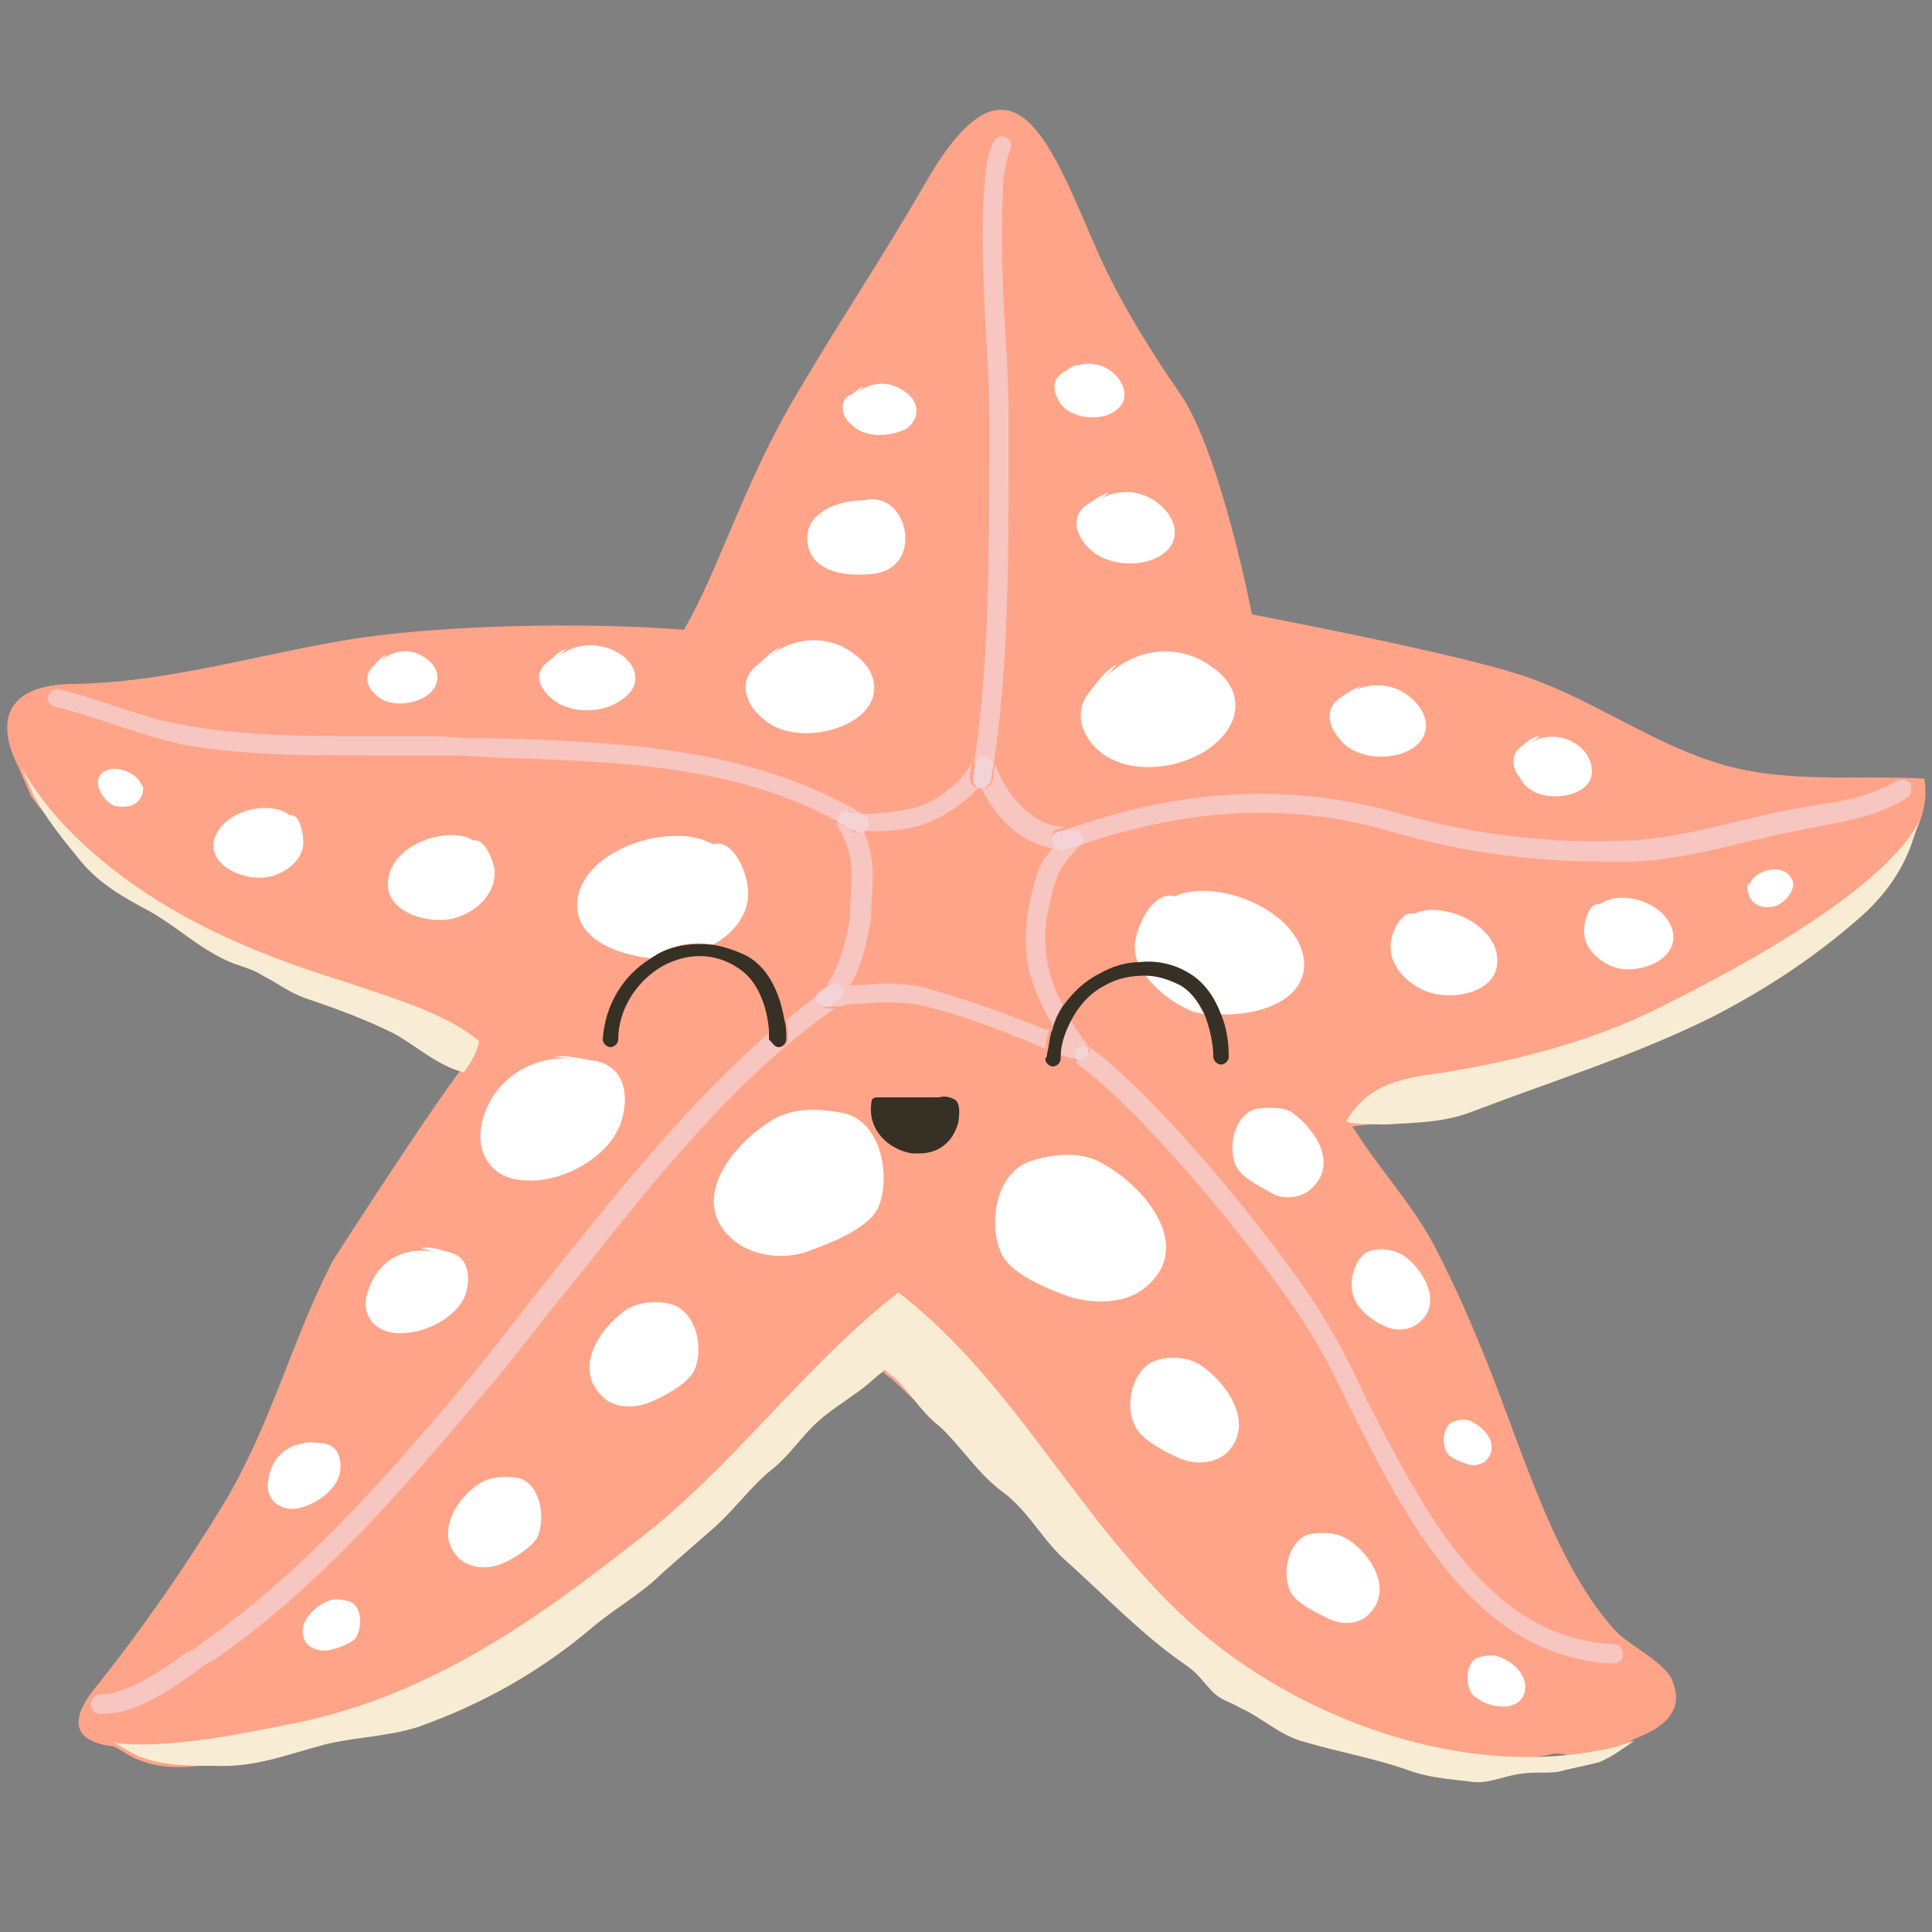 <?xml version="1.0" encoding="utf-8"?>
<!-- Generator: Adobe Illustrator 25.1.0, SVG Export Plug-In . SVG Version: 6.00 Build 0)  -->
<svg version="1.1" xmlns="http://www.w3.org/2000/svg" xmlns:xlink="http://www.w3.org/1999/xlink" x="0px" y="0px"
	 viewBox="0 0 100 100" style="enable-background:new 0 0 100 100;" xml:space="preserve">
<rect x="0" y="0" width="100" height="100" fill="#808080" stroke="none"/>
<g id="print">
	<path fill="none" class="st0" d="M34,3.9C34,3.9,34,3.9,34,3.9C34,3.9,34,3.9,34,3.9z"/>
	<path fill="none" class="st0" d="M33.3,4.6c0.1-0.1,0.1-0.2,0.2-0.2c0.1-0.2,0.3-0.3,0.4-0.4C33.6,4.1,33.4,4.3,33.3,4.6z"/>
	<path fill="#FFA489" class="st1" d="M99.6,40.3c-3.7-0.2-7.5,0.3-11-0.9c-3.4-1.1-6.5-3.4-10-4.5c-3.1-1-10.7-2.5-13.8-3.1c0,0-1.6-8.3-3.7-11.4
		c-1.6-2.3-3.2-4.9-4.3-7.4C54.5,7.8,52.5,1.6,48,9.3c-2.6,4.5-4.3,6.9-7,11.5c-2.6,4.5-3.8,8.7-5.6,11.8
		c-4.8-0.4-12.9-0.3-17.9,0.6c-4.6,0.8-8.9,2.1-13.6,2.2c-3.8,0-4.1,2.1-2.9,4.4c0.2,0.5,0.5,1.1,0.6,1.4
		c5.2,7.2,15.5,9.2,22.8,13.6c-0.3-0.2-6.7,9.7-7.2,10.5c-2.1,4.1-3.2,8.5-5.6,12.5c-2,3.3-4.3,6.6-6.7,9.6c-1.6,2-0.7,2.8,1,3
		c0.4,0.2,0.8,0.5,1.3,0.7c2.7,1.1,6.4-0.6,9.1-1c5.8-1,10.3-3.7,14.9-7.2c4.8-3.6,8.8-7.7,13.3-11.6c0.4-0.3,0.8,0.1,1.2-0.3
		c0.2,0.2,0.5,0.4,0.6,0.5C52,76.9,57.1,82.7,63.8,87c5,3.2,10.5,5.1,16.5,3.8c0.7-0.2,1.8,0.5,2.5,0.3c0.7-0.3,1.2-0.7,1.8-1.1
		c1.3-0.5,2.6-1.3,2-2.9c-0.3-1-2.2-1.9-2.9-2.6c-3.1-3.3-4.8-9.1-6.5-13.4c-0.9-2.3-1.9-4.6-3-6.7c-1.2-2.2-2.9-4-4.2-6.1
		c3.2-0.3,5.8-1.3,8.9-2.4c3.8-1.4,8-3,11.5-4.9c2.1-1.1,3.8-2.2,5.5-3.9C97.6,45.3,100.1,42.9,99.6,40.3z"/>
	<path fill="#F8EDD4" class="st2" d="M17.8,50.8C12.6,49.2,7.6,47,3.7,43.1c-1.1-1.1-2-2.3-2.6-3.4c0.2,0.5,0.5,1.1,0.6,1.4
		c0.7,1.3,1.6,2.4,2.5,3.5c1,1.2,2.3,1.9,3.6,2.6c1.4,0.8,2.4,1.8,3.9,2.5c0.6,0.3,1.3,0.4,1.9,0.8c0.8,0.4,1.4,0.9,2.3,1.2
		c1.5,0.5,3.1,1.1,4.5,1.8c1.1,0.6,2.3,1.7,3.6,2c0.4-0.5,0.7-1.1,0.8-1.6C23.1,52.4,19.8,51.5,17.8,50.8z"/>
	<path fill="#F8EDD4" class="st2" d="M85.8,52.2c-3.4,1.7-7.3,2.7-11,3.3c-2.1,0.3-3.9,0.5-5.1,2.5c0,0,0.1,0.1,0.1,0.1c0.6,0.1,1.3,0.1,2,0.1
		c1.6-0.1,3-0.1,4.5-0.7c4.2-1.6,8.4-2.9,12.4-4.9c2.9-1.5,5.6-3.3,8-5.5c1-1,1.7-2,2.2-3.3c0.1-0.3,0.3-0.9,0.5-1.4
		C97.4,46.4,88.6,50.8,85.8,52.2z"/>
	<path fill="#F8EDD4" class="st2" d="M61.5,83.9c-5.7-5.2-9-12.4-15-17c-4.9,3.8-8.6,9.1-13.6,12.9c-5.6,4.4-11.1,8.2-18.2,9.5
		c-1.5,0.3-6.1,1.3-8.8,0.9c0.4,0.2,0.8,0.5,1.3,0.7c1.2,0.5,2.6,0.5,3.9,0.5c2.1,0.1,3.8-0.6,5.7-1.1c1.6-0.4,3.2-0.4,4.8-0.9
		c3.4-1.2,6.4-2.9,9.1-5.2c1.2-1,2.5-1.7,3.6-2.8c0.8-0.7,1.6-1.4,2.4-2.1c1.2-1,2.1-2.3,3.2-3.2c0.9-0.7,1.4-1.5,2.2-2.3
		c0.7-0.7,1.7-1.3,2.5-1.9c0.4-0.3,0.8-0.7,1.2-1c0.2,0.2,0.5,0.4,0.6,0.5c0.8,0.8,1.3,1.7,2.2,2.4c1.2,1.1,2,2.5,3.4,3.5
		c1.3,1,2,2.5,3.3,3.6c2,1.8,3.9,3.8,6.1,5.3c0.6,0.4,0.9,0.9,1.4,1.4c0.4,0.4,0.9,0.5,1.4,0.8c1.1,0.5,1.9,1.3,3.1,1.7
		c2,0.6,3.9,0.9,5.8,1.6c0.9,0.3,2,0.4,2.9,0.5c1,0.2,1.8-0.3,2.8-0.4c0.7-0.1,1.3,0,1.9-0.1c0.7-0.2,1.4-0.3,2.1-0.5
		c0.7-0.3,1.2-0.7,1.8-1.1c-0.3,0.1-0.6,0.2-0.9,0.3C76,92.3,67.1,89,61.5,83.9z"/>
	<path fill="#FFA489" class="st1" d="M54.1,44.6c0.1-0.2,0.3-0.4,0.5-0.6c-1.6-0.2-3-1.7-3.7-3.1c0,0,0,0-0.1,0c0,0,0,0,0,0c-0.8,0.9-2,1.7-2.9,1.9
		c-0.7,0.2-1.9,0.4-3,0.3c0.6,1.4,0.5,2.6,0.4,3.8c0,0.2,0,0.4,0,0.6c0,0.7-0.4,2.4-1.1,3.6c0.6-0.1,1.3-0.1,2-0.1
		c0.6,0,1.2,0,1.8,0.2c1.5,0.3,3,0.8,4.8,1.6c0.3,0.1,0.5,0.2,0.8,0.3c0.3,0.1,0.6,0.3,0.9,0.4c0-0.1,0.1-0.2,0.1-0.3
		c-0.8-1.3-1.4-2.8-1.4-4.7C53.1,47.5,53.5,45.5,54.1,44.6z"/>
	<path fill="#FFA489" class="st1" d="M42.3,51.7c0-0.2,0.1-0.3,0.3-0.4c-0.7,0.5-1.3,1-1.9,1.5c0.1,0.4,0.1,0.7,0.1,1c0,0.2-0.2,0.4-0.4,0.4
		c0,0,0,0,0,0c-0.2,0-0.4-0.2-0.4-0.4c0-0.1,0-0.3,0-0.5c-4.2,3.6-7.8,8.1-11.4,12.6c-1.6,2-3.1,4-4.6,5.8
		c-3.8,4.5-8.2,9.6-13.5,13.3c-0.2,0.2-0.5,0.4-0.8,0.5c-1.5,1.1-3.2,2.2-4.5,2.2c-0.2,0-0.5,0.2-0.5,0.5c0,0.3,0.2,0.5,0.5,0.5
		c0.1,0,0.1,0,0.2,0c1.6,0,3.4-1.2,4.9-2.3c0.3-0.2,0.5-0.4,0.8-0.5c5.5-3.8,9.8-8.9,13.7-13.5c1.6-1.8,3.1-3.9,4.7-5.8
		c4.2-5.3,8.5-10.8,13.7-14.4c-0.1,0-0.2,0-0.3,0C42.6,52.2,42.3,52,42.3,51.7z"/>
	<path opacity="0.6" fill="#F1DCE6" class="st3" d="M42.3,51.7c0-0.2,0.1-0.3,0.3-0.4c-0.7,0.5-1.3,1-1.9,1.5c0.1,0.4,0.1,0.7,0.1,1c0,0.2-0.2,0.4-0.4,0.4
		c0,0,0,0,0,0c-0.2,0-0.4-0.2-0.4-0.4c0-0.1,0-0.3,0-0.5c-4.2,3.6-7.8,8.1-11.4,12.6c-1.6,2-3.1,4-4.6,5.8
		c-3.8,4.5-8.2,9.6-13.5,13.3c-0.2,0.2-0.5,0.4-0.8,0.5c-1.5,1.1-3.2,2.2-4.5,2.2c-0.2,0-0.5,0.2-0.5,0.5c0,0.3,0.2,0.5,0.5,0.5
		c0.1,0,0.1,0,0.2,0c1.6,0,3.4-1.2,4.9-2.3c0.3-0.2,0.5-0.4,0.8-0.5c5.5-3.8,9.8-8.9,13.7-13.5c1.6-1.8,3.1-3.9,4.7-5.8
		c4.2-5.3,8.5-10.8,13.7-14.4c-0.1,0-0.2,0-0.3,0C42.6,52.2,42.3,52,42.3,51.7z"/>
	<path fill="#FFA489" class="st1" d="M44,42c0.2,0.1,0.4,0.1,0.6,0.1c-6-3.5-12.8-3.7-19.5-3.9c-0.8,0-1.6,0-2.4-0.1c-1.3,0-2.6,0-3.9,0
		c-3.2,0-6.4,0-9.4-0.6c-1.2-0.2-2.4-0.6-3.6-1c-0.9-0.3-1.8-0.6-2.7-0.8c-0.3-0.1-0.5,0.1-0.6,0.3c-0.1,0.3,0.1,0.5,0.4,0.6
		c0.9,0.2,1.8,0.5,2.7,0.8c1.2,0.4,2.4,0.8,3.7,1.1c3.1,0.6,6.4,0.6,9.6,0.6c1.3,0,2.6,0,3.9,0c0.8,0,1.6,0,2.4,0.1
		c6.3,0.2,12.8,0.3,18.3,3.4c0-0.1-0.1-0.3,0-0.4C43.6,42,43.8,41.9,44,42z"/>
	<path opacity="0.6" fill="#F1DCE6" class="st3" d="M44,42c0.2,0.1,0.4,0.1,0.6,0.1c-6-3.5-12.8-3.7-19.5-3.9c-0.8,0-1.6,0-2.4-0.1c-1.3,0-2.6,0-3.9,0
		c-3.2,0-6.4,0-9.4-0.6c-1.2-0.2-2.4-0.6-3.6-1c-0.9-0.3-1.8-0.6-2.7-0.8c-0.3-0.1-0.5,0.1-0.6,0.3c-0.1,0.3,0.1,0.5,0.4,0.6
		c0.9,0.2,1.8,0.5,2.7,0.8c1.2,0.4,2.4,0.8,3.7,1.1c3.1,0.6,6.4,0.6,9.6,0.6c1.3,0,2.6,0,3.9,0c0.8,0,1.6,0,2.4,0.1
		c6.3,0.2,12.8,0.3,18.3,3.4c0-0.1-0.1-0.3,0-0.4C43.6,42,43.8,41.9,44,42z"/>
	<path fill="#FFA489" class="st1" d="M50.8,40.8C50.8,40.8,50.8,40.8,50.8,40.8C50.8,40.8,50.8,40.8,50.8,40.8C50.7,40.8,50.8,40.8,50.8,40.8
		C50.8,40.8,50.8,40.8,50.8,40.8z"/>
	<path opacity="0.6" fill="#F1DCE6" class="st3" d="M50.8,40.8C50.8,40.8,50.8,40.8,50.8,40.8C50.8,40.8,50.8,40.8,50.8,40.8C50.7,40.8,50.8,40.8,50.8,40.8
		C50.8,40.8,50.8,40.8,50.8,40.8z"/>
	<path fill="#FFA489" class="st1" d="M51,39.3c0.2,0,0.4,0.2,0.4,0.4c0,0,0,0,0,0.1c0.8-5.2,0.8-10.7,0.8-16.1l0-2.2c0-1.6-0.1-3.2-0.2-4.8
		c-0.1-2.1-0.2-4.3-0.1-6.4c0-1,0.1-1.8,0.4-2.6c0.1-0.2,0-0.5-0.3-0.6c-0.2-0.1-0.5,0-0.6,0.3c-0.4,0.9-0.4,1.8-0.5,2.9
		c-0.1,2.1,0,4.3,0.1,6.4c0.1,1.6,0.2,3.2,0.2,4.7l0,2.2c0,5.3,0,10.8-0.8,16c0,0,0,0,0,0C50.6,39.3,50.8,39.3,51,39.3z"/>
	<path opacity="0.6" fill="#F1DCE6" class="st3" d="M51,39.3c0.2,0,0.4,0.2,0.4,0.4c0,0,0,0,0,0.1c0.8-5.2,0.8-10.7,0.8-16.1l0-2.2c0-1.6-0.1-3.2-0.2-4.8
		c-0.1-2.1-0.2-4.3-0.1-6.4c0-1,0.1-1.8,0.4-2.6c0.1-0.2,0-0.5-0.3-0.6c-0.2-0.1-0.5,0-0.6,0.3c-0.4,0.9-0.4,1.8-0.5,2.9
		c-0.1,2.1,0,4.3,0.1,6.4c0.1,1.6,0.2,3.2,0.2,4.7l0,2.2c0,5.3,0,10.8-0.8,16c0,0,0,0,0,0C50.6,39.3,50.8,39.3,51,39.3z"/>
	<path fill="#FFA489" class="st1" d="M68.7,68.5c-2.1-3.6-8.7-11.7-12.3-14.3c0,0-0.1,0-0.1,0c0.1,0.1,0.1,0.3,0,0.5c-0.1,0.1-0.2,0.2-0.4,0.2
		c0,0-0.1,0-0.1,0c0,0-0.1,0-0.1,0c0,0.1,0,0.1,0.1,0.2c3.5,2.5,10,10.5,12.1,14c0.7,1.1,1.3,2.4,2,3.8c2.9,5.8,6.5,12.9,13.6,13.2
		c0,0,0,0,0,0c0.3,0,0.5-0.2,0.5-0.5c0-0.3-0.2-0.5-0.5-0.5c-6.5-0.3-9.8-6.9-12.8-12.7C70.1,71,69.4,69.7,68.7,68.5z"/>
	<path opacity="0.6" fill="#F1DCE6" class="st3" d="M68.7,68.5c-2.1-3.6-8.7-11.7-12.3-14.3c0,0-0.1,0-0.1,0c0.1,0.1,0.1,0.3,0,0.5c-0.1,0.1-0.2,0.2-0.4,0.2
		c0,0-0.1,0-0.1,0c0,0-0.1,0-0.1,0c0,0.1,0,0.1,0.1,0.2c3.5,2.5,10,10.5,12.1,14c0.7,1.1,1.3,2.4,2,3.8c2.9,5.8,6.5,12.9,13.6,13.2
		c0,0,0,0,0,0c0.3,0,0.5-0.2,0.5-0.5c0-0.3-0.2-0.5-0.5-0.5c-6.5-0.3-9.8-6.9-12.8-12.7C70.1,71,69.4,69.7,68.7,68.5z"/>
	<path fill="#FFA489" class="st1" d="M56,43.2c0.1,0.1,0.1,0.3,0,0.5c5.7-1.9,10.9-2.2,16.2-0.6c3.5,1,7.1,1.5,10.9,1.5c0.5,0,1,0,1.5,0
		c2-0.1,4.1-0.6,6.1-1.1c0.6-0.1,1.2-0.3,1.8-0.4c0.5-0.1,1-0.2,1.5-0.3c1.6-0.3,3.3-0.6,4.7-1.5c0.2-0.1,0.3-0.4,0.2-0.7
		c-0.1-0.2-0.4-0.3-0.7-0.2c-1.3,0.8-2.9,1.1-4.4,1.3c-0.5,0.1-1.1,0.2-1.6,0.3c-0.6,0.1-1.2,0.3-1.8,0.4c-2,0.5-4.1,1-5.9,1.1
		c-4.2,0.2-8.3-0.3-12.1-1.4C66.8,40.5,61.1,40.8,55,43c0.2,0,0.3,0.1,0.5,0C55.7,42.9,55.9,43,56,43.2z"/>
	<path opacity="0.6" fill="#F1DCE6" class="st3" d="M56,43.2c0.1,0.1,0.1,0.3,0,0.5c5.7-1.9,10.9-2.2,16.2-0.6c3.5,1,7.1,1.5,10.9,1.5c0.5,0,1,0,1.5,0
		c2-0.1,4.1-0.6,6.1-1.1c0.6-0.1,1.2-0.3,1.8-0.4c0.5-0.1,1-0.2,1.5-0.3c1.6-0.3,3.3-0.6,4.7-1.5c0.2-0.1,0.3-0.4,0.2-0.7
		c-0.1-0.2-0.4-0.3-0.7-0.2c-1.3,0.8-2.9,1.1-4.4,1.3c-0.5,0.1-1.1,0.2-1.6,0.3c-0.6,0.1-1.2,0.3-1.8,0.4c-2,0.5-4.1,1-5.9,1.1
		c-4.2,0.2-8.3-0.3-12.1-1.4C66.8,40.5,61.1,40.8,55,43c0.2,0,0.3,0.1,0.5,0C55.7,42.9,55.9,43,56,43.2z"/>
	<path fill="#FFA489" class="st1" d="M55.7,54.3c0.1-0.2,0.4-0.2,0.6-0.1c0,0,0-0.1,0-0.1c-0.3-0.4-0.6-0.8-0.9-1.3c-0.3,0.6-0.5,1.2-0.5,1.8
		c0.3,0.1,0.5,0.2,0.8,0.2C55.6,54.7,55.6,54.5,55.7,54.3z"/>
	<path opacity="0.6" fill="#F1DCE6" class="st3" d="M55.7,54.3c0.1-0.2,0.4-0.2,0.6-0.1c0,0,0-0.1,0-0.1c-0.3-0.4-0.6-0.8-0.9-1.3c-0.3,0.6-0.5,1.2-0.5,1.8
		c0.3,0.1,0.5,0.2,0.8,0.2C55.6,54.7,55.6,54.5,55.7,54.3z"/>
	<path fill="#FFA489" class="st1" d="M53.4,53c-0.3-0.1-0.5-0.2-0.8-0.3c-1.8-0.7-3.4-1.2-4.8-1.6c-0.6-0.1-1.2-0.2-1.8-0.2c-0.7,0-1.3,0.1-2,0.1
		c0.7-1.1,1-2.9,1.1-3.6c0-0.2,0-0.4,0-0.6c0.1-1.1,0.2-2.4-0.4-3.8c1.2,0.1,2.4-0.1,3-0.3c0.9-0.3,2.1-1,2.9-1.9
		c-0.3-0.1-0.4-0.3-0.4-0.6c0-0.2,0.1-0.5,0.1-0.7c-0.6,1.1-1.9,2-2.9,2.3c-0.6,0.1-1.8,0.4-3,0.3c0.1,0,0.1,0.1,0.2,0.1
		c0.2,0.1,0.3,0.4,0.2,0.7c-0.1,0.2-0.3,0.2-0.4,0.2c-0.1,0-0.2,0-0.3-0.1c-0.3-0.2-0.5-0.3-0.8-0.4c0,0,0,0.1,0,0.1
		c1,1.5,0.8,2.8,0.7,4.1c0,0.2,0,0.4,0,0.6c-0.1,1.1-0.8,3.5-1.5,3.8c0,0,0,0.1-0.1,0.1c0.1-0.1,0.3-0.2,0.4-0.3
		c0.2-0.2,0.5-0.1,0.7,0.1c0.1,0.2,0.1,0.5-0.1,0.7c-0.1,0.1-0.3,0.2-0.4,0.3c0.3,0,0.6,0,0.8-0.1c1.3-0.1,2.5-0.2,3.7,0
		c1.4,0.3,2.9,0.8,4.7,1.5c0.2,0.1,0.5,0.2,0.8,0.3c0.4,0.2,0.7,0.3,1.1,0.5c0-0.3,0.1-0.7,0.2-1C54,53.3,53.7,53.1,53.4,53z"/>
	<path opacity="0.6" fill="#F1DCE6" class="st3" d="M53.4,53c-0.3-0.1-0.5-0.2-0.8-0.3c-1.8-0.7-3.4-1.2-4.8-1.6c-0.6-0.1-1.2-0.2-1.8-0.2c-0.7,0-1.3,0.1-2,0.1
		c0.7-1.1,1-2.9,1.1-3.6c0-0.2,0-0.4,0-0.6c0.1-1.1,0.2-2.4-0.4-3.8c1.2,0.1,2.4-0.1,3-0.3c0.9-0.3,2.1-1,2.9-1.9
		c-0.3-0.1-0.4-0.3-0.4-0.6c0-0.2,0.1-0.5,0.1-0.7c-0.6,1.1-1.9,2-2.9,2.3c-0.6,0.1-1.8,0.4-3,0.3c0.1,0,0.1,0.1,0.2,0.1
		c0.2,0.1,0.3,0.4,0.2,0.7c-0.1,0.2-0.3,0.2-0.4,0.2c-0.1,0-0.2,0-0.3-0.1c-0.3-0.2-0.5-0.3-0.8-0.4c0,0,0,0.1,0,0.1
		c1,1.5,0.8,2.8,0.7,4.1c0,0.2,0,0.4,0,0.6c-0.1,1.1-0.8,3.5-1.5,3.8c0,0,0,0.1-0.1,0.1c0.1-0.1,0.3-0.2,0.4-0.3
		c0.2-0.2,0.5-0.1,0.7,0.1c0.1,0.2,0.1,0.5-0.1,0.7c-0.1,0.1-0.3,0.2-0.4,0.3c0.3,0,0.6,0,0.8-0.1c1.3-0.1,2.5-0.2,3.7,0
		c1.4,0.3,2.9,0.8,4.7,1.5c0.2,0.1,0.5,0.2,0.8,0.3c0.4,0.2,0.7,0.3,1.1,0.5c0-0.3,0.1-0.7,0.2-1C54,53.3,53.7,53.1,53.4,53z"/>
	<path fill="#FFA489" class="st1" d="M50.8,40.8C50.8,40.8,50.8,40.8,50.8,40.8c0.7,1.5,2.1,2.9,3.7,3.1c-0.2,0.2-0.3,0.4-0.5,0.6
		c-0.5,0.9-0.9,2.9-0.9,3.9c-0.1,1.8,0.6,3.3,1.4,4.7c0.1-0.4,0.3-0.7,0.5-1.1c-0.6-1.1-0.9-2.2-0.9-3.6c0-0.8,0.4-2.7,0.8-3.4
		c0.1-0.2,0.3-0.4,0.5-0.7c0.2-0.2,0.4-0.4,0.6-0.7c0,0,0,0,0-0.1c-0.3,0.1-0.6,0.2-0.9,0.3c-0.2,0.1-0.5,0-0.6-0.3
		c-0.1-0.3,0-0.5,0.3-0.6c0.1,0,0.2,0,0.3-0.1c-1.6,0-3.1-1.7-3.6-3.3c0,0.3-0.1,0.5-0.1,0.8C51.3,40.7,51.1,40.8,50.8,40.8z"/>
	<path opacity="0.6" fill="#F1DCE6" class="st3" d="M50.8,40.8C50.8,40.8,50.8,40.8,50.8,40.8c0.7,1.5,2.1,2.9,3.7,3.1c-0.2,0.2-0.3,0.4-0.5,0.6
		c-0.5,0.9-0.9,2.9-0.9,3.9c-0.1,1.8,0.6,3.3,1.4,4.7c0.1-0.4,0.3-0.7,0.5-1.1c-0.6-1.1-0.9-2.2-0.9-3.6c0-0.8,0.4-2.7,0.8-3.4
		c0.1-0.2,0.3-0.4,0.5-0.7c0.2-0.2,0.4-0.4,0.6-0.7c0,0,0,0,0-0.1c-0.3,0.1-0.6,0.2-0.9,0.3c-0.2,0.1-0.5,0-0.6-0.3
		c-0.1-0.3,0-0.5,0.3-0.6c0.1,0,0.2,0,0.3-0.1c-1.6,0-3.1-1.7-3.6-3.3c0,0.3-0.1,0.5-0.1,0.8C51.3,40.7,51.1,40.8,50.8,40.8z"/>
	<path fill="#FFA489" class="st1" d="M43.6,51.1c-0.2-0.2-0.5-0.3-0.7-0.1c-0.1,0.1-0.3,0.2-0.4,0.3c-0.2,0.1-0.3,0.3-0.3,0.4
		c0,0.2,0.3,0.4,0.5,0.4c0.1,0,0.2,0,0.3,0c0.1-0.1,0.3-0.2,0.4-0.3C43.7,51.6,43.8,51.3,43.6,51.1z"/>
	<path opacity="0.6" fill="#F1DCE6" class="st3" d="M43.6,51.1c-0.2-0.2-0.5-0.3-0.7-0.1c-0.1,0.1-0.3,0.2-0.4,0.3c-0.2,0.1-0.3,0.3-0.3,0.4
		c0,0.2,0.3,0.4,0.5,0.4c0.1,0,0.2,0,0.3,0c0.1-0.1,0.3-0.2,0.4-0.3C43.7,51.6,43.8,51.3,43.6,51.1z"/>
	<path opacity="0.6" fill="#F1DCE6" class="st3" d="M43.6,51.1c-0.2-0.2-0.5-0.3-0.7-0.1c-0.1,0.1-0.3,0.2-0.4,0.3c-0.2,0.1-0.3,0.3-0.3,0.4
		c0,0.2,0.3,0.4,0.5,0.4c0.1,0,0.2,0,0.3,0c0.1-0.1,0.3-0.2,0.4-0.3C43.7,51.6,43.8,51.3,43.6,51.1z"/>
	<path fill="#FFA489" class="st1" d="M44.5,43.1c0.2,0,0.3-0.1,0.4-0.2c0.1-0.2,0.1-0.5-0.2-0.7c-0.1,0-0.1-0.1-0.2-0.1c-0.2,0-0.4,0-0.6-0.1
		c-0.2-0.1-0.4,0-0.5,0.2c-0.1,0.1-0.1,0.3,0,0.4c0.3,0.1,0.5,0.3,0.8,0.4C44.3,43,44.4,43.1,44.5,43.1z"/>
	<path opacity="0.6" fill="#F1DCE6" class="st3" d="M44.5,43.1c0.2,0,0.3-0.1,0.4-0.2c0.1-0.2,0.1-0.5-0.2-0.7c-0.1,0-0.1-0.1-0.2-0.1c-0.2,0-0.4,0-0.6-0.1
		c-0.2-0.1-0.4,0-0.5,0.2c-0.1,0.1-0.1,0.3,0,0.4c0.3,0.1,0.5,0.3,0.8,0.4C44.3,43,44.4,43.1,44.5,43.1z"/>
	<path opacity="0.6" fill="#F1DCE6" class="st3" d="M44.5,43.1c0.2,0,0.3-0.1,0.4-0.2c0.1-0.2,0.1-0.5-0.2-0.7c-0.1,0-0.1-0.1-0.2-0.1c-0.2,0-0.4,0-0.6-0.1
		c-0.2-0.1-0.4,0-0.5,0.2c-0.1,0.1-0.1,0.3,0,0.4c0.3,0.1,0.5,0.3,0.8,0.4C44.3,43,44.4,43.1,44.5,43.1z"/>
	<path fill="#FFA489" class="st1" d="M50.7,40.8C50.8,40.8,50.8,40.8,50.7,40.8C50.8,40.8,50.8,40.8,50.7,40.8c0.1,0,0.1,0,0.1,0
		c0.2,0,0.4-0.2,0.5-0.4c0-0.3,0.1-0.5,0.1-0.8c0,0,0,0,0-0.1c-0.1-0.2-0.2-0.3-0.4-0.4c-0.2,0-0.4,0.1-0.5,0.3c0,0,0,0,0,0
		c0,0.2-0.1,0.5-0.1,0.7C50.3,40.5,50.5,40.8,50.7,40.8z"/>
	<path opacity="0.6" fill="#F1DCE6" class="st3" d="M50.7,40.8C50.8,40.8,50.8,40.8,50.7,40.8C50.8,40.8,50.8,40.8,50.7,40.8c0.1,0,0.1,0,0.1,0
		c0.2,0,0.4-0.2,0.5-0.4c0-0.3,0.1-0.5,0.1-0.8c0,0,0,0,0-0.1c-0.1-0.2-0.2-0.3-0.4-0.4c-0.2,0-0.4,0.1-0.5,0.3c0,0,0,0,0,0
		c0,0.2-0.1,0.5-0.1,0.7C50.3,40.5,50.5,40.8,50.7,40.8z"/>
	<path opacity="0.6" fill="#F1DCE6" class="st3" d="M50.7,40.8C50.8,40.8,50.8,40.8,50.7,40.8C50.8,40.8,50.8,40.8,50.7,40.8c0.1,0,0.1,0,0.1,0
		c0.2,0,0.4-0.2,0.5-0.4c0-0.3,0.1-0.5,0.1-0.8c0,0,0,0,0-0.1c-0.1-0.2-0.2-0.3-0.4-0.4c-0.2,0-0.4,0.1-0.5,0.3c0,0,0,0,0,0
		c0,0.2-0.1,0.5-0.1,0.7C50.3,40.5,50.5,40.8,50.7,40.8z"/>
	<path fill="#FFA489" class="st1" d="M55.9,54.9c0.2,0,0.3-0.1,0.4-0.2c0.1-0.1,0-0.3,0-0.5c-0.2-0.1-0.5-0.1-0.6,0.1c-0.1,0.2-0.1,0.4,0,0.5
		C55.8,54.9,55.8,54.9,55.9,54.9C55.9,54.9,55.9,54.9,55.9,54.9z"/>
	<path opacity="0.6" fill="#F1DCE6" class="st3" d="M55.9,54.9c0.2,0,0.3-0.1,0.4-0.2c0.1-0.1,0-0.3,0-0.5c-0.2-0.1-0.5-0.1-0.6,0.1c-0.1,0.2-0.1,0.4,0,0.5
		C55.8,54.9,55.8,54.9,55.9,54.9C55.9,54.9,55.9,54.9,55.9,54.9z"/>
	<path opacity="0.6" fill="#F1DCE6" class="st3" d="M55.9,54.9c0.2,0,0.3-0.1,0.4-0.2c0.1-0.1,0-0.3,0-0.5c-0.2-0.1-0.5-0.1-0.6,0.1c-0.1,0.2-0.1,0.4,0,0.5
		C55.8,54.9,55.8,54.9,55.9,54.9C55.9,54.9,55.9,54.9,55.9,54.9z"/>
	<path fill="#FFA489" class="st1" d="M54.5,43.7c0.1,0.3,0.4,0.4,0.6,0.3c0.3-0.1,0.6-0.2,0.9-0.3c0.1-0.2,0.1-0.3,0-0.5c-0.1-0.2-0.3-0.3-0.5-0.2
		c-0.2,0-0.3,0-0.5,0c-0.1,0-0.2,0-0.3,0.1C54.5,43.1,54.4,43.4,54.5,43.7z"/>
	<path opacity="0.6" fill="#F1DCE6" class="st3" d="M54.5,43.7c0.1,0.3,0.4,0.4,0.6,0.3c0.3-0.1,0.6-0.2,0.9-0.3c0.1-0.2,0.1-0.3,0-0.5c-0.1-0.2-0.3-0.3-0.5-0.2
		c-0.2,0-0.3,0-0.5,0c-0.1,0-0.2,0-0.3,0.1C54.5,43.1,54.4,43.4,54.5,43.7z"/>
	<path opacity="0.6" fill="#F1DCE6" class="st3" d="M54.5,43.7c0.1,0.3,0.4,0.4,0.6,0.3c0.3-0.1,0.6-0.2,0.9-0.3c0.1-0.2,0.1-0.3,0-0.5c-0.1-0.2-0.3-0.3-0.5-0.2
		c-0.2,0-0.3,0-0.5,0c-0.1,0-0.2,0-0.3,0.1C54.5,43.1,54.4,43.4,54.5,43.7z"/>
	<path fill="#FFFFFF" class="st4" d="M36.9,48.9c1.1-0.6,2-1.7,1.8-3c-0.1-0.9-0.8-2.5-1.8-2.2c-2.1-1.2-6.6,0.2-7,2.8c-0.3,2,1.9,2.9,3.8,3.1
		c0.1-0.1,0.2-0.1,0.3-0.2C34.9,48.9,35.9,48.7,36.9,48.9z"/>
	<path fill="#FFFFFF" class="st4" d="M24.5,43.5c-1.3-0.8-4.2,0.2-4.4,2c-0.3,1.8,2.3,2.4,3.5,2c1-0.3,2.1-1.2,2-2.5C25.5,44.5,25.1,43.4,24.5,43.5
		z"/>
	<path fill="#FFFFFF" class="st4" d="M15.7,43.6c0-0.5-0.2-1.5-0.7-1.4c-1-0.8-3.4-0.3-3.9,1.2c-0.4,1.5,1.7,2.2,2.7,2
		C14.6,45.3,15.7,44.6,15.7,43.6z"/>
	<path fill="#FFFFFF" class="st4" d="M7.2,41.4c0.2-0.2,0.3-0.7,0.1-0.8c-0.2-0.6-1.4-1.1-2-0.6c-0.6,0.5,0.1,1.5,0.6,1.7
		C6.3,41.8,6.9,41.8,7.2,41.4z"/>
	<path fill="#FFFFFF" class="st4" d="M61.1,51c-0.6-0.3-1.2-0.5-1.8-0.5c0.6,0.8,1.4,1.4,2.3,1.8c0.2,0.1,0.4,0.1,0.7,0.2
		C62,51.9,61.7,51.3,61.1,51z"/>
	<path fill="#FFFFFF" class="st4" d="M61.5,50.4c0.8,0.5,1.3,1.3,1.6,2.1c2,0.1,4.5-0.7,4.4-2.7c-0.2-2.7-4.6-4.4-6.7-3.4c-1-0.3-1.8,1.2-2,2.1
		c-0.1,0.4-0.1,0.9,0.1,1.3C59.8,49.7,60.7,49.9,61.5,50.4z"/>
	<path fill="#FFFFFF" class="st4" d="M73.2,47.3c-0.6-0.2-1.1,0.8-1.2,1.4c-0.2,1.2,0.8,2.2,1.8,2.6c1.2,0.5,3.8,0.2,3.7-1.7
		C77.4,47.8,74.6,46.6,73.2,47.3z"/>
	<path fill="#FFFFFF" class="st4" d="M82.8,46.8c-0.5-0.1-0.8,0.8-0.8,1.3c-0.1,1,0.9,1.8,1.7,2c1,0.3,3.1-0.3,2.9-1.8C86.3,46.7,83.9,46,82.8,46.8
		z"/>
	<path fill="#FFFFFF" class="st4" d="M90.6,45.7c-0.3,0.1-0.1,0.6,0,0.8c0.3,0.5,0.9,0.5,1.3,0.4c0.5-0.2,1.3-1,0.7-1.6
		C92.1,44.7,90.8,45.1,90.6,45.7z"/>
	<path fill="#FFFFFF" class="st4" d="M43.6,57.6c-1.1-0.2-2.4-0.3-3.5,0.3c-2.1,1.2-4.7,4.3-2,6.4c1.1,0.8,2.7,0.9,3.9,0.4c1.1-0.4,3.1-1.2,3.5-2.3
		C46.1,60.8,45.6,58,43.6,57.6z"/>
	<path fill="#FFFFFF" class="st4" d="M57.2,60.3c-1.1-0.7-2.4-0.6-3.5-0.3c-2.1,0.4-2.6,3.2-1.9,4.8c0.4,1.1,2.4,1.9,3.5,2.3
		c1.2,0.4,2.9,0.4,3.9-0.4C61.9,64.6,59.3,61.5,57.2,60.3z"/>
	<path fill="#FFFFFF" class="st4" d="M34.7,67.5c-0.7-0.2-1.7-0.1-2.3,0.3c-1.3,0.9-2.8,3-1.2,4.5c0.6,0.6,1.6,0.6,2.4,0.3c0.7-0.3,1.9-0.9,2.3-1.6
		C36.5,69.8,36,67.8,34.7,67.5z"/>
	<path fill="#FFFFFF" class="st4" d="M26.8,76.5c-0.6-0.1-1.4-0.1-2,0.3c-1.1,0.7-2.4,2.6-1,3.9c0.6,0.5,1.4,0.5,2,0.3c0.6-0.2,1.6-0.8,2-1.4
		C28.3,78.5,27.9,76.7,26.8,76.5z"/>
	<path fill="#FFFFFF" class="st4" d="M18.1,82.9c-0.3-0.1-0.8-0.2-1.2,0c-0.7,0.3-1.7,1.3-1,2.2c0.3,0.3,0.8,0.4,1.2,0.3c0.4-0.1,1-0.3,1.3-0.6
		C18.8,84.2,18.7,83.1,18.1,82.9z"/>
	<path fill="#FFFFFF" class="st4" d="M62.2,70.7c-0.7-0.5-1.7-0.5-2.3-0.3c-1.2,0.3-1.8,2.3-1.1,3.5c0.4,0.7,1.6,1.3,2.3,1.6
		c0.7,0.3,1.7,0.3,2.4-0.3C65,73.7,63.5,71.6,62.2,70.7z"/>
	<path fill="#FFFFFF" class="st4" d="M70.8,83.6c1.4-1.3,0.1-3.2-1-3.9c-0.6-0.4-1.4-0.4-2-0.3c-1.1,0.3-1.5,2-1,3c0.3,0.6,1.4,1.1,2,1.4
		C69.4,84.1,70.3,84.1,70.8,83.6z"/>
	<path fill="#FFFFFF" class="st4" d="M78.7,88c0.7-0.9-0.2-1.9-1-2.2c-0.4-0.2-0.9-0.1-1.2,0c-0.6,0.2-0.7,1.3-0.3,1.9c0.3,0.3,0.9,0.6,1.3,0.6
		C77.9,88.4,78.4,88.3,78.7,88z"/>
	<path fill="#FFFFFF" class="st4" d="M65,57.4c-1.1,0.3-1.5,2-1,3c0.3,0.6,1.4,1.1,1.9,1.4c0.6,0.3,1.5,0.2,2-0.3c1.4-1.3,0.1-3.1-1-3.9
		C66.5,57.3,65.6,57.3,65,57.4z"/>
	<path fill="#FFFFFF" class="st4" d="M71.6,68.6c0.5,0.3,1.3,0.3,1.8-0.1c1.3-1,0.3-2.7-0.6-3.4c-0.5-0.4-1.2-0.5-1.7-0.4c-0.9,0.1-1.4,1.6-1,2.5
		C70.3,67.8,71.1,68.4,71.6,68.6z"/>
	<path fill="#FFFFFF" class="st4" d="M76,75.8c0.3,0.1,0.8,0,1-0.3c0.6-0.8-0.2-1.6-0.8-1.9c-0.3-0.2-0.8-0.1-1,0c-0.5,0.2-0.6,1.1-0.3,1.6
		C75.1,75.5,75.7,75.7,76,75.8z"/>
	<path fill="#FFFFFF" class="st4" d="M25,57.9c-0.5,1.7,0.4,3.2,2.3,3.2c1.9,0.1,4.4-1.3,4.9-3.2c0.4-1.4,0-2.8-1.5-3c-0.6-0.1-1.4-0.3-2-0.2l1,0.1
		C27.6,54.6,25.6,55.8,25,57.9z"/>
	<path fill="#FFFFFF" class="st4" d="M57.2,35.1l0.6-0.7c-0.6,0.3-1,0.9-1.4,1.4c-0.9,1.1-0.4,2.5,0.8,3.3c1.7,1.1,4.4,0.6,5.8-0.7
		c1.4-1.3,1.2-2.9-0.3-3.9C60.9,33.2,58.6,33.6,57.2,35.1z"/>
	<path fill="#FFFFFF" class="st4" d="M44.3,37.2c1.3-0.9,1.2-2.3,0.1-3.2c-1.4-1.2-3.3-1.1-4.6,0l0.6-0.5c-0.5,0.2-0.9,0.7-1.3,1
		c-0.9,0.8-0.5,2,0.4,2.7C40.7,38.3,43,38.1,44.3,37.2z"/>
	<path fill="#FFFFFF" class="st4" d="M32.2,36.2c0.9-0.6,0.9-1.5,0.1-2.2c-1-0.8-2.5-0.8-3.4,0l0.4-0.4c-0.4,0.1-0.7,0.5-1,0.7
		c-0.7,0.6-0.4,1.3,0.3,1.9C29.6,37,31.3,36.9,32.2,36.2z"/>
	<path fill="#FFFFFF" class="st4" d="M22.1,36c0.7-0.5,0.7-1.3,0.1-1.8c-0.8-0.7-1.8-0.6-2.5,0l0.3-0.3c-0.3,0.1-0.5,0.4-0.7,0.6
		c-0.5,0.5-0.3,1.1,0.2,1.5C20.1,36.6,21.4,36.5,22.1,36z"/>
	<path fill="#FFFFFF" class="st4" d="M72.8,38.9c1.1-0.5,1.3-1.5,0.6-2.4c-0.9-1.1-2.3-1.3-3.4-0.7l0.5-0.3c-0.4,0.1-0.8,0.4-1.1,0.6
		c-0.8,0.5-0.7,1.4-0.1,2.1C70,39.2,71.7,39.4,72.8,38.9z"/>
	<path fill="#FFFFFF" class="st4" d="M57.4,25.5c-0.4,0.1-0.8,0.4-1.1,0.6c-0.8,0.5-0.7,1.4-0.1,2.1c0.8,1,2.5,1.2,3.6,0.7c1.1-0.5,1.3-1.5,0.6-2.4
		c-0.9-1.1-2.3-1.3-3.4-0.7L57.4,25.5z"/>
	<path fill="#FFFFFF" class="st4" d="M57.5,21.4c0.8-0.4,0.9-1.1,0.4-1.8c-0.6-0.8-1.7-1-2.5-0.5l0.4-0.2c-0.3,0-0.6,0.3-0.8,0.4
		c-0.6,0.4-0.5,1-0.1,1.6C55.4,21.6,56.7,21.8,57.5,21.4z"/>
	<path fill="#FFFFFF" class="st4" d="M46.9,22.2c0.7-0.5,0.7-1.3,0.1-1.8c-0.8-0.7-1.8-0.7-2.6-0.1l0.3-0.3c-0.3,0.1-0.5,0.4-0.8,0.5
		c-0.5,0.4-0.3,1.1,0.2,1.5C44.8,22.7,46.1,22.6,46.9,22.2z"/>
	<path fill="#FFFFFF" class="st4" d="M81.6,41c0.9-0.4,1-1.2,0.5-2c-0.7-0.9-1.9-1.1-2.8-0.6l0.4-0.3c-0.3,0-0.7,0.3-0.9,0.5
		c-0.6,0.4-0.6,1.1-0.1,1.7C79.2,41.3,80.7,41.4,81.6,41z"/>
	<path fill="#FFFFFF" class="st4" d="M20.5,69c1.3,0.1,3.1-0.7,3.6-2c0.3-1,0.1-2-0.9-2.2c-0.4-0.1-1-0.3-1.4-0.2l0.7,0.2c-1.5-0.3-2.9,0.4-3.4,1.9
		C18.6,67.8,19.2,68.9,20.5,69z"/>
	<path fill="#FFFFFF" class="st4" d="M15.2,78.1c1-0.1,2.2-0.9,2.4-1.9c0.1-0.7-0.1-1.4-0.9-1.5c-0.3,0-0.7-0.1-1,0l0.5,0c-1.1-0.1-2.1,0.6-2.3,1.8
		C13.7,77.4,14.2,78.1,15.2,78.1z"/>
	<path fill="#FFFFFF" class="st4" d="M45.2,29.7c2.7-0.3,1.8-4.4-0.5-3.8c-1.2,0-2.7,0.5-2.9,1.7C41.6,29.5,43.6,29.9,45.2,29.7z"/>
	<path fill="#363025" class="st5" d="M40.3,54.2C40.3,54.2,40.3,54.2,40.3,54.2c0.2,0,0.4-0.2,0.4-0.4c0-0.3,0-0.7-0.1-1c-0.2-1.2-0.7-2.6-1.9-3.3
		c-0.6-0.3-1.2-0.5-1.8-0.6c-1-0.1-2,0-2.9,0.5c-0.1,0.1-0.2,0.1-0.3,0.2c-1.5,0.9-2.4,2.5-2.5,4.2c0,0.2,0.2,0.4,0.4,0.4
		c0,0,0,0,0,0c0.2,0,0.4-0.2,0.4-0.4c0-1.5,0.9-3,2.3-3.8c1.3-0.7,2.7-0.7,3.9,0.1c1.1,0.7,1.5,2.1,1.6,3.2c0,0.2,0,0.3,0,0.5
		C40,54,40.1,54.2,40.3,54.2z"/>
	<path fill="#363025" class="st5" d="M57.2,51c0.7-0.4,1.4-0.5,2.1-0.5c0.6,0,1.2,0.2,1.8,0.5c0.5,0.3,0.9,0.8,1.2,1.4c0.3,0.7,0.5,1.6,0.5,2.3
		c0,0.2,0.2,0.4,0.4,0.4c0.2,0,0.4-0.2,0.4-0.4c0-0.7-0.1-1.5-0.4-2.2c-0.3-0.8-0.8-1.6-1.6-2.1c-0.8-0.5-1.7-0.7-2.6-0.6
		c-0.7,0-1.4,0.2-2.1,0.6c-0.8,0.4-1.4,1-1.9,1.7c-0.2,0.3-0.4,0.7-0.5,1.1c0,0.1-0.1,0.2-0.1,0.3c-0.1,0.3-0.1,0.7-0.2,1
		c0,0.1,0,0.2-0.1,0.3c0,0.2,0.2,0.4,0.4,0.4c0,0,0,0,0,0c0.2,0,0.4-0.2,0.4-0.4c0,0,0-0.1,0-0.1c0-0.6,0.2-1.2,0.5-1.8
		C55.8,52.1,56.4,51.4,57.2,51z"/>
	<path fill="#363025" class="st5" d="M48.6,56.8c-0.5,0-0.9,0-1.4,0c-0.6,0-1.2,0-1.8,0c-0.2,0-0.3,0.1-0.3,0.3c-0.2,1.4,0.9,2.4,2.1,2.6
		c0.1,0,0.3,0,0.4,0c0.9,0,1.7-0.5,2-1.6c0,0,0.2-1-0.2-1.2C49.2,56.8,48.9,56.7,48.6,56.8z"/>
</g>
<g id="vernish" display="none" class="st6">
	<path display="inline" fill="#A191B2" class="st7" d="M99.6,40.3c-3.7-0.2-7.5,0.3-11-0.9c-3.4-1.1-6.5-3.4-10-4.5c-3.1-1-10.7-2.5-13.8-3.1c0,0-1.6-8.3-3.7-11.4
		c-1.6-2.3-3.2-4.9-4.3-7.4C54.5,7.8,52.5,1.6,48,9.3c-2.6,4.5-4.3,6.9-7,11.5c-2.6,4.5-3.8,8.7-5.6,11.8
		c-4.8-0.4-12.9-0.3-17.9,0.6c-4.6,0.8-8.9,2.1-13.6,2.2c-3.8,0-4.1,2.1-2.9,4.4c0.2,0.5,0.5,1.1,0.6,1.4c0.7,1.3,1.6,2.4,2.5,3.5
		c1,1.2,2.3,1.9,3.6,2.6c1.4,0.8,2.4,1.8,3.9,2.5c0.6,0.3,1.3,0.4,1.9,0.8c0.8,0.4,1.4,0.9,2.3,1.2c1.5,0.5,3.1,1.1,4.5,1.8
		c1.1,0.6,2.3,1.7,3.6,2c-0.3,0.4-0.6,0.8-0.9,1.2c-2.1,2.8-4.2,5.4-5.9,8.6c-2.1,4.1-3.2,8.5-5.6,12.5c-2,3.3-4.3,6.6-6.7,9.6
		c-1.6,2-0.7,2.8,1,3c0.4,0.2,0.8,0.5,1.3,0.7c1.2,0.5,2.6,0.5,3.9,0.5c2.1,0.1,3.8-0.6,5.7-1.1c1.6-0.4,3.2-0.4,4.8-0.9
		c3.4-1.2,6.4-2.9,9.1-5.2c1.2-1,2.5-1.7,3.6-2.8c0.8-0.7,1.6-1.4,2.4-2.1c1.2-1,2.1-2.3,3.2-3.2c0.9-0.7,1.4-1.5,2.2-2.3
		c0.7-0.7,1.7-1.3,2.4-1.9c0.4-0.3,0.8-0.7,1.2-1c0.2,0.2,0.5,0.4,0.6,0.5c0.8,0.8,1.3,1.7,2.2,2.4c1.2,1.1,2,2.5,3.4,3.5
		c1.3,1,2,2.5,3.3,3.6c2,1.8,3.9,3.8,6.1,5.3c0.6,0.4,0.9,0.9,1.4,1.4c0.4,0.4,0.9,0.5,1.4,0.8c1.1,0.5,1.9,1.3,3.1,1.7
		c2,0.6,3.9,0.9,5.8,1.6c0.9,0.3,2,0.4,2.9,0.5c1,0.2,1.8-0.3,2.8-0.4c0.7-0.1,1.3,0,1.9-0.1c0.7-0.2,1.4-0.3,2.1-0.5
		c0.7-0.3,1.2-0.7,1.8-1.1c1.3-0.5,2.6-1.3,2-2.9c-0.3-1-2.2-1.9-2.9-2.6c-3.1-3.3-4.8-9.1-6.5-13.4c-1.9-4.9-3.9-9.1-7.5-13
		c0.6,0.1,1.3,0.1,2,0.1c1.6-0.1,3-0.1,4.5-0.7c4.2-1.6,8.4-2.9,12.4-4.9c2.9-1.5,5.6-3.3,8-5.5c1-1,1.7-2,2.2-3.3
		c0.1-0.3,0.3-0.9,0.5-1.4C99.6,41.6,99.7,41,99.6,40.3z"/>
</g>
</svg>
